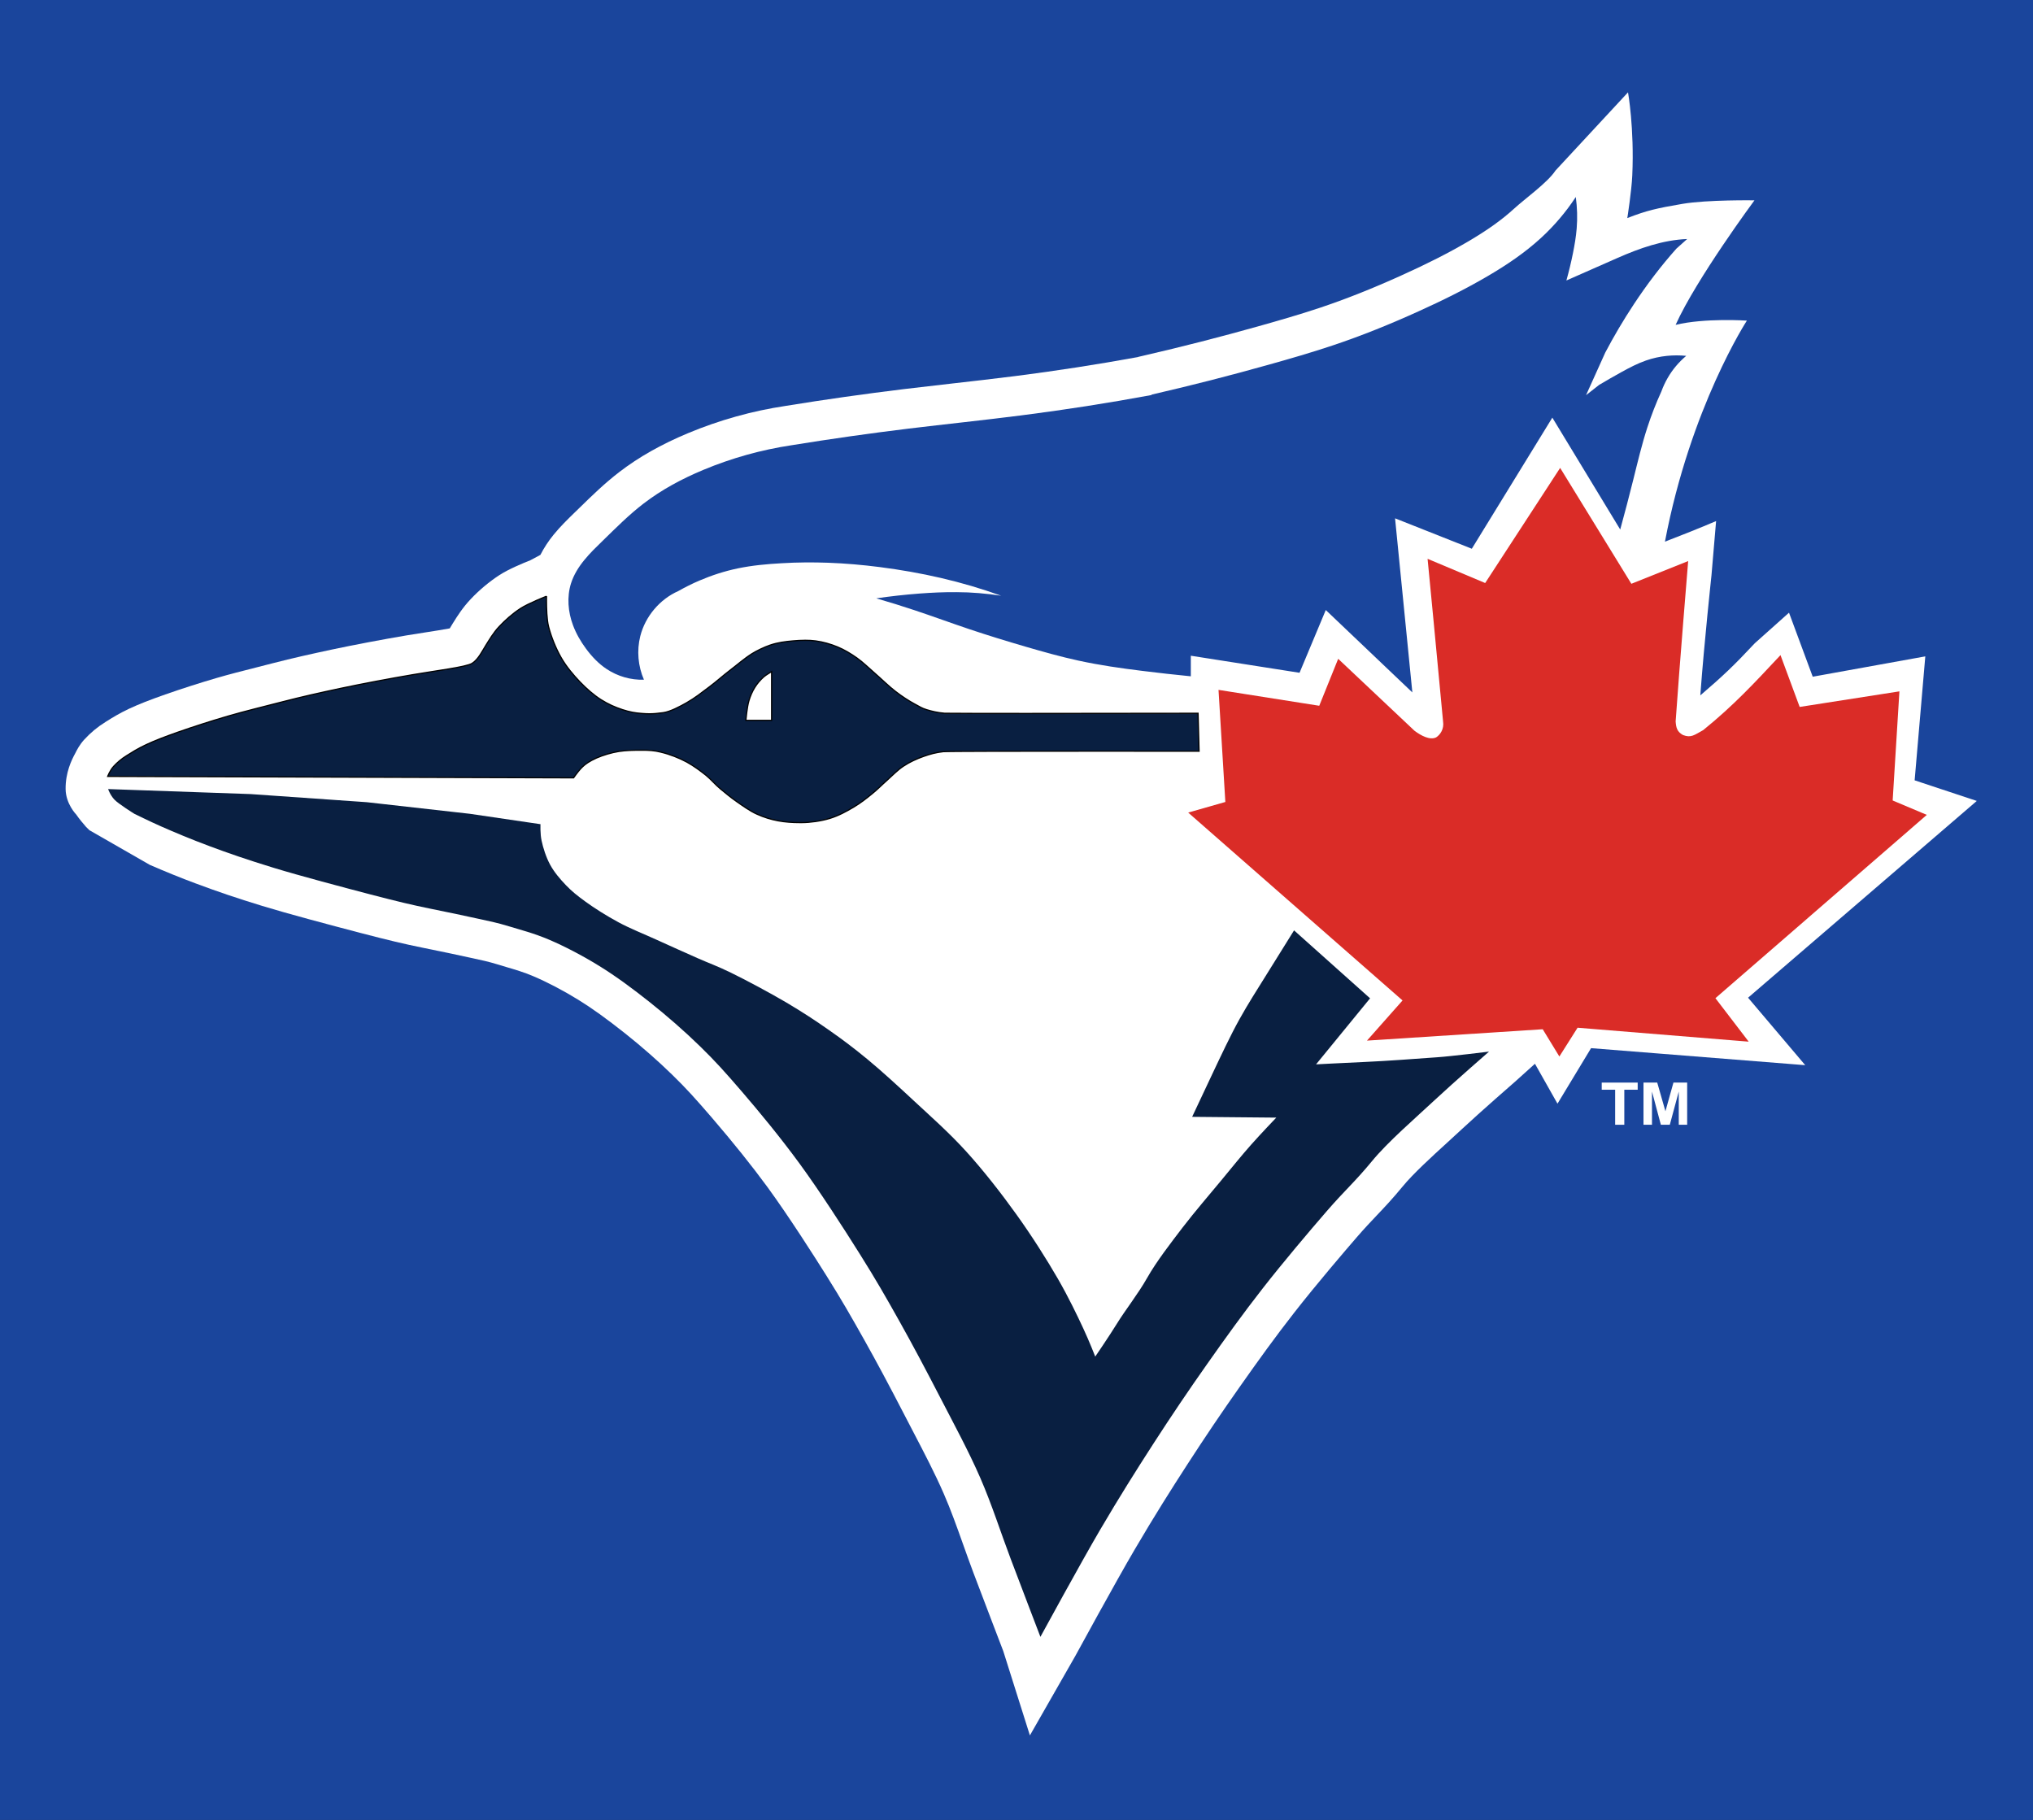 <?xml version="1.0" encoding="UTF-8"?>
<svg xmlns="http://www.w3.org/2000/svg" xmlns:xlink="http://www.w3.org/1999/xlink" width="365pt" height="326.74pt" viewBox="0 0 365 326.74" version="1.1">
<rect x="0" y="0" width="365" height="326.74" fill="#333333" stroke="none"/>
<defs>
<clipPath id="clip1">
  <path d="M 0 0 L 365 0 L 365 326.738 L 0 326.738 Z M 0 0 "/>
</clipPath>
</defs>
<g id="surface1">
<g clip-path="url(#clip1)" clip-rule="nonzero">
<path style=" stroke:none;fill-rule:nonzero;fill:rgb(10.199%,27.1%,61.2%);fill-opacity:1;" d="M 365 326.738 L 0 326.738 L 0 0 L 365 0 L 365 326.738 "/>
</g>
<path style=" stroke:none;fill-rule:nonzero;fill:rgb(100%,100%,100%);fill-opacity:1;" d="M 354.91 143.793 L 343.75 140.094 L 345.664 117.84 L 325.453 121.492 L 321.195 109.996 L 315.055 115.48 C 311.238 119.562 309.359 121.332 305.27 124.844 C 305.992 115.066 307.262 103.477 307.273 103.301 L 308.105 93.547 C 308.105 93.547 305.043 94.887 298.922 97.242 C 303.512 73.074 313.633 57.559 313.633 57.559 C 313.633 57.559 306.062 57.051 300.836 58.324 C 304.574 50.035 314.992 35.965 314.992 35.965 C 314.992 35.965 306.512 35.836 302.047 36.602 C 297.516 37.379 295.668 37.777 292.164 39.152 C 292.164 39.152 292.93 34.305 293.055 31.5 C 293.438 22.957 292.289 16.578 292.289 16.578 L 279.277 30.609 C 277.848 32.793 273.785 35.668 271.828 37.469 C 269.648 39.465 267.023 41.336 263.555 43.371 C 260.148 45.371 256.391 47.285 251.715 49.398 C 246.43 51.793 241.605 53.707 236.977 55.254 C 233.227 56.504 229.406 57.602 225.84 58.602 C 222.5 59.539 219.074 60.461 215.652 61.336 C 212.301 62.195 208.742 63.062 205.078 63.906 L 204.395 64.062 L 204.301 64.105 C 197 65.438 189.605 66.582 182.301 67.512 C 178.527 67.992 174.656 68.43 170.914 68.855 C 168.031 69.184 165.148 69.512 162.27 69.859 C 155.219 70.719 148.055 71.734 141.066 72.871 C 135.078 73.766 129.18 75.41 123.531 77.766 C 118.719 79.777 114.676 82.062 111.176 84.754 C 108.543 86.777 106.281 88.984 104.094 91.121 L 103.117 92.07 C 101.945 93.211 100.613 94.504 99.398 95.992 C 98.469 97.129 97.672 98.344 97.023 99.617 L 95.215 100.586 C 93.898 101.105 91.297 102.188 89.676 103.238 C 87.867 104.41 86.027 105.949 84.523 107.547 C 83.078 109.066 82.086 110.648 81.43 111.699 L 81.23 112.02 C 81.082 112.254 80.922 112.523 80.75 112.816 C 79.547 113.043 77.84 113.305 76.574 113.504 C 75.332 113.691 74.082 113.887 72.969 114.078 C 68.727 114.793 63.496 115.785 59.637 116.605 C 55.828 117.418 52.566 118.145 48.988 119.066 C 47.988 119.328 46.98 119.582 45.973 119.84 C 43.625 120.434 41.195 121.047 38.898 121.719 C 35.934 122.582 32.566 123.664 29.645 124.688 C 26.801 125.688 25.004 126.395 23.199 127.23 C 21.395 128.078 20.156 128.855 19.254 129.422 L 18.945 129.613 C 17.523 130.496 16.281 131.523 15.102 132.805 C 14.266 133.73 13.785 134.688 13.527 135.203 L 13.492 135.273 C 12.852 136.438 11.75 138.691 11.781 141.664 C 11.809 144.34 13.695 146.246 13.695 146.246 C 14.043 146.781 15.004 147.969 15.449 148.453 C 15.625 148.641 15.832 148.84 16.059 149.051 L 26.895 155.27 C 29.75 156.512 32.527 157.637 35.156 158.613 C 39.129 160.098 42.578 161.262 47.066 162.637 C 51.793 164.082 58.992 165.992 64.75 167.5 C 69.828 168.824 72.516 169.461 75.824 170.133 C 79.723 170.914 82.84 171.594 84.031 171.855 L 84.84 172.027 C 86.504 172.387 87.711 172.645 89.266 173.121 C 89.789 173.285 90.32 173.441 90.859 173.602 C 92.484 174.078 94.023 174.527 95.77 175.27 C 98.242 176.32 101.176 177.855 103.824 179.492 C 106.234 180.973 108.902 182.891 112.215 185.516 C 115.191 187.879 118.195 190.516 120.684 192.949 C 123.223 195.418 124.863 197.246 127.805 200.656 C 131.641 205.121 135 209.312 137.781 213.109 C 141.684 218.449 146.441 225.938 148.309 228.918 C 151.172 233.477 152.82 236.375 155.199 240.609 C 157.289 244.324 159.676 248.781 162.496 254.242 C 162.996 255.215 163.504 256.188 164.016 257.168 C 165.914 260.809 167.879 264.57 169.449 268.184 C 170.719 271.094 171.777 274.07 172.898 277.219 C 173.52 278.965 174.137 280.699 174.777 282.395 C 176.574 287.16 180.125 296.426 180.125 296.426 L 184.906 311.562 L 193.066 297.285 C 193.137 297.152 200.391 283.844 203.699 278.223 C 207.332 272.031 210.363 267.258 213.102 263.023 C 216.242 258.164 219.34 253.57 222.578 248.984 C 226.008 244.109 228.984 239.984 232.348 235.68 C 236.449 230.426 241.598 224.43 243.617 222.098 C 244.992 220.512 246.105 219.336 247.184 218.199 C 248.578 216.734 250.016 215.215 251.828 213.012 C 253.703 210.727 256.98 207.734 259.871 205.098 C 260.797 204.254 261.688 203.438 262.496 202.684 C 265.879 199.531 271.965 194.234 272.023 194.184 L 275.582 190.98 L 279.629 198.145 L 285.656 188.176 L 324.109 191.234 L 313.844 179.121 L 354.91 143.793 "/>
<path style=" stroke:none;fill-rule:nonzero;fill:rgb(10.199%,27.1%,61.2%);fill-opacity:1;" d="M 206.68 70.863 C 210.273 70.035 213.859 69.168 217.43 68.254 C 220.887 67.367 224.336 66.441 227.77 65.477 C 231.613 64.402 235.445 63.293 239.234 62.027 C 244.484 60.277 249.621 58.188 254.66 55.902 C 258.934 53.973 263.137 51.898 267.172 49.527 C 270.531 47.559 273.781 45.363 276.652 42.734 C 279.031 40.547 281.145 38.07 282.914 35.367 C 283.172 37.242 283.227 39.141 283.074 41.02 C 282.953 42.523 282.695 44.012 282.398 45.484 C 282.07 47.125 281.676 48.746 281.227 50.355 L 290.383 46.32 C 294.371 44.559 298.559 43.086 302.91 42.91 L 300.973 44.641 C 299.598 46.191 298.277 47.781 297.023 49.43 C 295.73 51.117 294.5 52.863 293.324 54.641 C 291.477 57.438 289.766 60.332 288.203 63.301 L 284.754 70.945 L 287.109 69.098 C 288.469 68.285 289.844 67.504 291.227 66.738 C 292.609 65.977 294.016 65.246 295.512 64.723 C 296.734 64.297 298.012 64.016 299.301 63.887 C 300.441 63.773 301.598 63.773 302.742 63.887 C 302.074 64.449 301.453 65.066 300.891 65.734 C 299.766 67.078 298.883 68.621 298.285 70.27 C 297.32 72.375 296.477 74.539 295.762 76.742 C 294.766 79.805 294.023 82.949 293.246 86.074 C 292.496 89.082 291.711 92.082 290.891 95.066 L 278.703 74.98 L 264.246 98.516 L 250.465 93.055 L 253.57 124.312 L 238.027 109.52 L 233.316 120.785 L 213.797 117.723 L 213.797 121.418 C 210.887 121.129 207.984 120.809 205.082 120.445 C 201.246 119.973 197.418 119.426 193.648 118.605 C 190.426 117.906 187.242 117.004 184.074 116.082 C 180.719 115.102 177.383 114.078 174.07 112.969 C 170.773 111.859 167.512 110.66 164.215 109.562 C 161.93 108.797 159.633 108.09 157.324 107.422 C 159.891 107.043 162.469 106.762 165.059 106.562 C 167.277 106.395 169.504 106.289 171.73 106.312 C 174.418 106.312 177.094 106.555 179.746 106.949 C 176.211 105.676 172.602 104.617 168.941 103.766 C 165.316 102.922 161.641 102.285 157.953 101.809 C 154.879 101.414 151.785 101.145 148.691 101.031 C 145.914 100.934 143.141 100.949 140.367 101.117 C 137.715 101.262 135.062 101.504 132.465 102.043 C 130.102 102.535 127.793 103.281 125.574 104.23 C 124.273 104.785 123.004 105.422 121.773 106.117 C 118.438 107.598 115.848 110.672 114.953 114.215 C 114.305 116.797 114.547 119.594 115.613 122.031 C 113.25 122.109 110.879 121.418 108.91 120.109 C 107.453 119.145 106.23 117.848 105.195 116.441 C 104.246 115.156 103.441 113.758 102.879 112.262 C 101.98 109.859 101.746 107.164 102.523 104.719 C 103.016 103.176 103.891 101.777 104.922 100.523 C 105.941 99.27 107.117 98.145 108.273 97.02 C 110.621 94.734 112.93 92.41 115.527 90.418 C 118.797 87.902 122.473 85.945 126.281 84.355 C 131.355 82.242 136.688 80.746 142.121 79.934 C 149.102 78.801 156.109 77.805 163.129 76.949 C 169.816 76.141 176.523 75.445 183.203 74.594 C 191.109 73.59 198.988 72.359 206.824 70.906 "/>
<path style=" stroke:none;fill-rule:nonzero;fill:rgb(3.899%,12.199%,25.499%);fill-opacity:1;" d="M 138.535 120.605 L 138.535 129.324 L 133.91 129.324 C 133.91 129.324 134.117 126.945 134.457 125.809 C 134.707 124.973 135.062 124.137 135.527 123.398 C 135.961 122.699 136.508 122.07 137.121 121.523 C 137.547 121.145 138.535 120.582 138.535 120.582 Z M 98.117 107.047 C 98.117 107.047 94.879 108.316 93.461 109.234 C 92.047 110.148 90.727 111.324 89.648 112.469 C 88.562 113.609 87.809 114.945 87.238 115.844 C 86.664 116.746 85.867 118.418 84.758 119.094 C 83.656 119.77 78.164 120.43 74.152 121.121 C 70.145 121.797 65.023 122.762 61.121 123.59 C 57.234 124.418 54.125 125.117 50.785 125.98 C 47.449 126.848 44.031 127.66 40.895 128.578 C 37.773 129.484 34.516 130.547 32.012 131.426 C 29.52 132.301 27.855 132.945 26.238 133.691 C 24.629 134.449 23.609 135.125 22.715 135.68 C 21.824 136.234 21.074 136.859 20.398 137.594 C 19.73 138.332 19.336 139.387 19.336 139.387 L 102.977 139.645 C 102.977 139.645 103.766 138.527 104.238 138.02 C 104.715 137.52 105.141 137.102 106.234 136.508 C 107.32 135.91 108.68 135.445 110.078 135.109 C 111.477 134.777 112.828 134.715 114.203 134.691 C 115.578 134.691 117.004 134.609 118.637 135.027 C 120.277 135.422 121.973 136.098 123.309 136.82 C 124.637 137.547 125.797 138.438 126.727 139.168 C 127.652 139.918 128.441 140.891 129.367 141.648 C 130.289 142.402 131.129 143.117 132.215 143.875 C 133.309 144.633 134.609 145.59 135.906 146.168 C 137.199 146.754 138.359 147.102 139.699 147.355 C 141.043 147.605 142.41 147.695 143.949 147.68 C 145.484 147.68 147.406 147.406 148.977 146.93 C 150.535 146.457 151.977 145.668 153.246 144.91 C 154.516 144.164 155.602 143.297 156.602 142.484 C 157.605 141.672 158.344 140.883 159.277 140.062 C 160.211 139.242 161.098 138.277 162.207 137.547 C 163.316 136.805 164.586 136.234 165.785 135.809 C 166.984 135.383 168.035 135.094 169.332 134.945 C 170.629 134.809 215.273 134.867 215.273 134.867 L 215.098 128.055 C 215.098 128.055 176.176 128.137 169.59 128.055 C 168.277 127.941 167.281 127.691 166.363 127.41 C 165.445 127.129 165.164 126.895 164.113 126.332 C 163.059 125.762 161.934 125.023 160.758 124.121 C 159.586 123.219 158.258 121.91 157.105 120.91 C 155.949 119.906 154.969 118.918 153.84 118.121 C 152.707 117.324 151.605 116.656 150.367 116.141 C 149.121 115.629 147.785 115.25 146.434 115.062 C 145.082 114.887 143.699 114.945 142.332 115.062 C 140.957 115.191 139.699 115.328 138.23 115.828 C 137.223 116.176 135.848 116.836 135.012 117.355 C 133.555 118.281 132.422 119.312 131.047 120.348 C 129.793 121.305 128.594 122.391 127.363 123.309 C 125.988 124.34 124.84 125.27 123.23 126.188 C 122.078 126.84 120.367 127.766 119.055 127.949 C 117.398 128.176 116.555 128.191 115.281 128.094 C 114.027 128.008 113.07 127.828 111.785 127.41 C 110.496 127 109.188 126.43 107.883 125.602 C 106.59 124.773 105.316 123.66 104.109 122.406 C 102.914 121.152 101.656 119.664 100.742 118.059 C 99.816 116.449 98.965 114.355 98.488 112.508 C 98.016 110.656 98.117 107.031 98.117 107.031 L 98.117 107.047 "/>
<path style=" stroke:none;fill-rule:nonzero;fill:rgb(0.8%,0.8%,0.8%);fill-opacity:1;" d="M 138.535 120.605 L 138.426 120.605 L 138.426 129.215 L 133.91 129.215 L 133.91 129.324 L 134.02 129.336 C 134.02 129.332 134.07 128.742 134.164 128.008 C 134.258 127.273 134.395 126.395 134.562 125.84 C 134.809 125.012 135.16 124.184 135.617 123.453 C 136.047 122.766 136.586 122.145 137.191 121.605 C 137.395 121.426 137.746 121.188 138.047 121.004 C 138.344 120.816 138.59 120.676 138.59 120.676 L 138.535 120.582 L 138.426 120.582 L 138.426 120.605 L 138.645 120.605 L 138.645 120.395 L 138.48 120.488 C 138.477 120.488 137.492 121.051 137.047 121.441 C 136.43 121.996 135.875 122.629 135.434 123.34 C 134.961 124.09 134.605 124.934 134.352 125.777 C 134.012 126.934 133.805 129.312 133.801 129.316 L 133.793 129.434 L 138.645 129.434 L 138.645 120.605 Z M 98.117 107.047 L 98.078 106.945 C 98.074 106.945 94.84 108.215 93.402 109.141 C 91.977 110.066 90.652 111.246 89.57 112.391 C 88.473 113.547 87.715 114.891 87.145 115.785 C 86.57 116.699 85.77 118.355 84.703 119 C 84.195 119.316 82.535 119.66 80.527 119.992 C 78.52 120.328 76.141 120.668 74.133 121.016 C 70.125 121.691 65 122.656 61.098 123.484 C 57.215 124.312 54.098 125.012 50.758 125.875 C 47.422 126.742 44.004 127.555 40.863 128.473 C 37.738 129.383 34.48 130.445 31.977 131.32 C 29.48 132.199 27.812 132.844 26.191 133.594 C 24.578 134.352 23.547 135.031 22.656 135.586 C 21.758 136.145 21 136.781 20.32 137.52 C 19.633 138.281 19.238 139.344 19.234 139.348 L 19.18 139.496 L 103.031 139.754 L 103.066 139.707 C 103.066 139.707 103.262 139.43 103.516 139.086 C 103.773 138.746 104.09 138.34 104.32 138.094 C 104.793 137.598 105.199 137.195 106.285 136.602 C 107.359 136.016 108.711 135.551 110.105 135.215 C 111.492 134.887 112.832 134.82 114.207 134.797 L 114.203 134.691 L 114.203 134.797 C 114.59 134.797 114.973 134.793 115.367 134.793 C 116.383 134.793 117.441 134.836 118.609 135.133 C 120.242 135.523 121.934 136.195 123.258 136.914 C 124.574 137.637 125.73 138.523 126.66 139.254 L 126.727 139.168 L 126.66 139.254 C 127.574 139.992 128.359 140.965 129.297 141.73 C 130.223 142.484 131.059 143.203 132.152 143.965 C 133.242 144.719 134.551 145.68 135.859 146.266 C 137.164 146.855 138.332 147.207 139.68 147.465 C 140.934 147.695 142.203 147.789 143.605 147.789 C 143.719 147.789 143.832 147.789 143.949 147.789 C 145.496 147.785 147.426 147.512 149.008 147.035 C 150.582 146.555 152.027 145.762 153.301 145.008 C 154.578 144.254 155.672 143.379 156.668 142.566 C 157.68 141.75 158.422 140.961 159.352 140.145 C 160.289 139.316 161.172 138.355 162.266 137.637 C 163.363 136.902 164.629 136.336 165.82 135.91 C 167.016 135.484 168.059 135.199 169.344 135.055 C 170.031 134.98 183.781 134.965 196.047 134.965 C 201.102 134.965 205.91 134.969 209.453 134.969 C 212.996 134.973 215.27 134.977 215.273 134.977 L 215.387 134.977 L 215.203 127.945 L 215.098 127.945 C 215.098 127.945 214.016 127.949 212.184 127.949 C 206.688 127.961 194.43 127.98 184.316 127.98 C 177.574 127.98 171.785 127.973 169.59 127.945 L 169.59 128.055 L 169.598 127.945 C 168.297 127.836 167.309 127.586 166.395 127.309 C 165.492 127.027 165.227 126.805 164.164 126.238 C 163.117 125.668 161.992 124.934 160.824 124.035 C 159.656 123.141 158.332 121.828 157.18 120.828 C 156.023 119.828 155.039 118.836 153.902 118.031 C 152.766 117.234 151.656 116.562 150.406 116.043 C 149.152 115.523 147.809 115.145 146.449 114.957 C 145.828 114.875 145.203 114.844 144.578 114.844 C 143.824 114.844 143.07 114.891 142.32 114.957 C 140.945 115.086 139.68 115.223 138.195 115.727 C 137.18 116.074 135.801 116.734 134.953 117.266 C 133.488 118.195 132.352 119.227 130.98 120.262 C 129.723 121.223 128.523 122.309 127.297 123.223 C 125.922 124.254 124.773 125.184 123.176 126.094 C 122.027 126.742 120.316 127.664 119.039 127.844 C 118 127.984 117.281 128.043 116.582 128.043 C 116.168 128.043 115.758 128.02 115.289 127.984 C 114.043 127.898 113.098 127.723 111.816 127.309 C 110.539 126.898 109.234 126.332 107.941 125.508 C 106.656 124.688 105.391 123.582 104.188 122.332 C 102.996 121.082 101.746 119.602 100.836 118.004 C 99.914 116.402 99.066 114.32 98.594 112.48 C 98.27 111.219 98.219 109.078 98.219 107.895 C 98.219 107.371 98.227 107.035 98.227 107.031 L 98.117 107.031 L 98.012 107.027 L 98.012 107.047 L 98.117 107.047 L 98.078 106.945 L 98.117 107.047 L 98.227 107.047 L 98.227 107.031 L 98.012 107.027 C 98.012 107.027 98 107.367 98 107.895 C 98 109.086 98.051 111.227 98.383 112.535 C 98.859 114.395 99.715 116.492 100.648 118.109 C 101.57 119.73 102.828 121.227 104.031 122.484 C 105.242 123.742 106.52 124.859 107.824 125.691 C 109.137 126.527 110.457 127.102 111.75 127.516 C 113.043 127.934 114.016 128.113 115.273 128.203 C 115.746 128.238 116.16 128.258 116.582 128.258 C 117.297 128.258 118.023 128.199 119.07 128.059 C 120.414 127.867 122.129 126.934 123.281 126.281 C 124.898 125.359 126.055 124.422 127.43 123.395 C 128.664 122.477 129.863 121.387 131.113 120.434 C 132.492 119.395 133.625 118.367 135.07 117.449 C 135.895 116.934 137.27 116.273 138.266 115.93 C 139.723 115.438 140.969 115.301 142.344 115.172 C 143.086 115.105 143.836 115.062 144.578 115.062 C 145.195 115.062 145.812 115.094 146.418 115.172 C 147.762 115.355 149.086 115.73 150.324 116.242 C 151.555 116.754 152.648 117.414 153.777 118.211 C 154.895 118.996 155.871 119.984 157.035 120.992 C 158.184 121.988 159.508 123.301 160.691 124.207 C 161.871 125.109 163 125.855 164.059 126.43 C 165.105 126.988 165.402 127.23 166.332 127.516 C 167.254 127.797 168.262 128.051 169.578 128.16 L 169.586 128.164 L 169.59 128.164 C 171.785 128.191 177.574 128.199 184.316 128.199 C 197.801 128.199 215.098 128.164 215.098 128.164 L 215.098 128.055 L 214.988 128.059 L 215.164 134.867 L 215.273 134.867 L 215.273 134.758 C 215.273 134.758 206.16 134.746 196.047 134.746 C 183.773 134.746 170.055 134.762 169.32 134.84 C 168.016 134.984 166.949 135.277 165.746 135.703 C 164.543 136.133 163.266 136.707 162.145 137.453 C 161.023 138.195 160.133 139.164 159.207 139.98 C 158.27 140.805 157.531 141.594 156.531 142.398 C 155.535 143.211 154.453 144.074 153.191 144.816 C 151.922 145.574 150.488 146.355 148.941 146.828 C 147.387 147.297 145.473 147.57 143.949 147.57 L 143.945 147.57 C 143.832 147.57 143.719 147.57 143.605 147.57 C 142.211 147.57 140.953 147.48 139.723 147.25 C 138.387 146.992 137.238 146.652 135.949 146.066 C 134.672 145.496 133.371 144.543 132.273 143.785 C 131.195 143.031 130.359 142.32 129.434 141.562 C 128.52 140.816 127.734 139.844 126.797 139.086 C 125.859 138.352 124.699 137.453 123.363 136.727 C 122.016 135.996 120.312 135.316 118.66 134.922 L 118.637 135.027 L 118.664 134.922 C 117.473 134.617 116.391 134.574 115.367 134.574 C 114.973 134.574 114.586 134.582 114.203 134.582 C 112.824 134.605 111.465 134.668 110.055 135.004 C 108.648 135.344 107.281 135.809 106.184 136.41 C 105.082 137.012 104.637 137.445 104.16 137.945 C 103.676 138.465 102.891 139.578 102.887 139.582 L 102.977 139.645 L 102.977 139.535 L 19.34 139.277 L 19.336 139.387 L 19.441 139.426 C 19.441 139.426 19.535 139.168 19.715 138.816 C 19.895 138.465 20.156 138.023 20.48 137.664 L 20.398 137.594 L 20.48 137.668 C 21.148 136.941 21.887 136.32 22.773 135.77 C 23.668 135.215 24.684 134.543 26.285 133.789 C 27.895 133.047 29.559 132.402 32.051 131.527 C 34.547 130.652 37.805 129.59 40.922 128.68 C 44.055 127.766 47.473 126.953 50.812 126.086 C 54.148 125.223 57.258 124.523 61.145 123.695 C 65.043 122.867 70.164 121.902 74.168 121.227 C 76.172 120.883 78.551 120.547 80.566 120.211 C 82.586 119.867 84.223 119.547 84.816 119.188 C 85.969 118.48 86.762 116.793 87.328 115.902 C 87.902 114.996 88.652 113.672 89.727 112.543 C 90.801 111.402 92.113 110.234 93.52 109.324 C 94.219 108.871 95.379 108.324 96.363 107.895 C 97.352 107.465 98.156 107.148 98.16 107.148 L 98.227 107.121 L 98.227 107.047 L 98.117 107.047 "/>
<path style=" stroke:none;fill-rule:nonzero;fill:rgb(85.5%,17.299%,15.3%);fill-opacity:1;" d="M 240.254 118.277 L 253.957 131.195 C 255.094 132.047 256.711 132.941 257.84 132.383 C 258.605 131.895 259.289 130.844 259.086 129.543 C 258.281 120.734 256.305 100.324 256.305 100.324 L 266.645 104.672 L 280.105 84.004 L 292.891 104.809 L 303.09 100.73 C 303.09 100.73 301.473 120.359 300.84 129.52 C 300.922 130.641 301.09 131.355 302.148 131.957 C 303.629 132.52 304.18 131.957 305.789 131.078 C 311.301 126.609 314.973 122.629 319.664 117.613 L 323.109 126.918 L 341.016 124.121 L 339.805 143.711 L 345.934 146.297 L 307.984 179.207 L 313.957 187.012 L 283.234 184.508 L 279.965 189.676 L 276.977 184.781 L 245.422 186.824 L 251.809 179.613 L 213.324 145.883 L 219.996 143.98 L 218.77 123.855 L 236.855 126.707 L 240.254 118.277 "/>
<path style=" stroke:none;fill-rule:nonzero;fill:rgb(3.899%,12.199%,25.499%);fill-opacity:1;" d="M 19.41 141.664 L 44.988 142.562 L 65.852 144.02 L 84.355 146.102 L 97.039 147.969 C 97.039 147.969 96.961 149.723 97.242 150.953 C 97.5 152.184 98.039 153.902 98.77 155.246 C 99.504 156.59 100.539 157.805 101.609 158.922 C 102.68 160.031 103.59 160.766 105.148 161.898 C 106.699 163.031 108.922 164.434 111.035 165.574 C 113.152 166.719 115.469 167.617 117.832 168.695 C 120.195 169.773 123.004 171.027 125.246 172.023 C 127.492 173.016 128.602 173.352 131.281 174.656 C 133.949 175.957 138.27 178.266 141.188 179.988 C 144.109 181.719 146.387 183.215 148.812 184.918 C 151.234 186.613 153.156 188.047 155.746 190.18 C 158.328 192.316 161.305 195.047 164.273 197.812 C 167.234 200.562 170.434 203.379 173.488 206.746 C 176.547 210.117 179.766 214.234 182.496 218.047 C 185.234 221.859 187.934 226.121 189.914 229.551 C 191.883 232.977 193.395 236.145 194.488 238.492 C 195.586 240.844 196.637 243.551 196.637 243.551 C 196.637 243.551 199.066 240.004 200.531 237.633 C 201.984 235.262 204.312 232.332 205.969 229.402 C 207.633 226.469 210.164 223.203 212.32 220.379 C 214.484 217.559 217.211 214.395 219.254 211.926 C 221.297 209.457 222.836 207.527 224.586 205.551 C 226.348 203.562 229.141 200.648 229.141 200.648 L 214.035 200.508 C 214.035 200.508 216.328 195.609 217.742 192.633 C 219.156 189.648 220.953 185.805 222.562 182.926 C 224.176 180.035 225.609 177.84 227.227 175.227 C 228.844 172.613 232.332 167.031 232.332 167.031 L 245.98 179.23 L 236.281 191.086 C 236.281 191.086 241.203 190.828 245.098 190.652 C 248.996 190.484 254.371 190.074 258.07 189.809 C 260.539 189.641 267.336 188.797 267.336 188.797 C 267.336 188.797 261.145 194.184 257.629 197.457 C 254.113 200.738 249.152 205.012 246.305 208.484 C 243.312 212.129 241.504 213.633 238.219 217.422 C 234.938 221.207 230.297 226.703 226.719 231.285 C 223.141 235.863 220.012 240.223 216.738 244.871 C 213.465 249.512 210.305 254.191 207.102 259.148 C 203.902 264.102 200.934 268.824 197.539 274.605 C 194.137 280.391 186.793 293.867 186.793 293.867 C 186.793 293.867 183.254 284.629 181.461 279.875 C 179.66 275.121 178.098 270.156 176 265.332 C 173.898 260.508 171.27 255.672 168.84 250.969 C 166.41 246.262 163.848 241.414 161.426 237.109 C 159.004 232.797 157.316 229.832 154.355 225.117 C 151.395 220.395 147.094 213.746 143.547 208.895 C 140 204.055 136.227 199.5 133.219 196.004 C 130.211 192.512 128.426 190.516 125.664 187.828 C 122.906 185.137 119.676 182.32 116.656 179.926 C 113.633 177.527 110.602 175.273 107.57 173.41 C 104.547 171.543 101.328 169.871 98.562 168.695 C 95.793 167.52 93.512 166.957 91.371 166.301 C 89.23 165.641 87.621 165.324 85.539 164.875 C 83.465 164.418 80.441 163.773 77.223 163.129 C 74.016 162.477 71.457 161.867 66.543 160.59 C 61.629 159.301 53.953 157.273 49.145 155.805 C 44.336 154.332 40.996 153.172 37.637 151.918 C 34.281 150.672 31.219 149.375 28.973 148.387 C 26.73 147.398 24.121 146.102 24.121 146.102 C 24.121 146.102 21.27 144.34 20.52 143.535 C 19.773 142.727 19.41 141.664 19.41 141.664 "/>
<path style=" stroke:none;fill-rule:nonzero;fill:rgb(100%,100%,100%);fill-opacity:1;" d="M 289.98 201.93 L 289.98 195.641 L 287.57 195.641 L 287.57 194.359 L 294.027 194.359 L 294.027 195.641 L 291.625 195.641 L 291.625 201.93 L 289.98 201.93 "/>
<path style=" stroke:none;fill-rule:nonzero;fill:rgb(100%,100%,100%);fill-opacity:1;" d="M 295.07 201.93 L 295.07 194.359 L 297.535 194.359 L 299.008 199.504 L 300.445 194.359 L 302.91 194.359 L 302.91 201.93 L 301.402 201.93 L 301.402 195.969 L 299.793 201.93 L 298.188 201.93 L 296.594 195.969 L 296.594 201.93 L 295.07 201.93 "/>
</g>
</svg>
